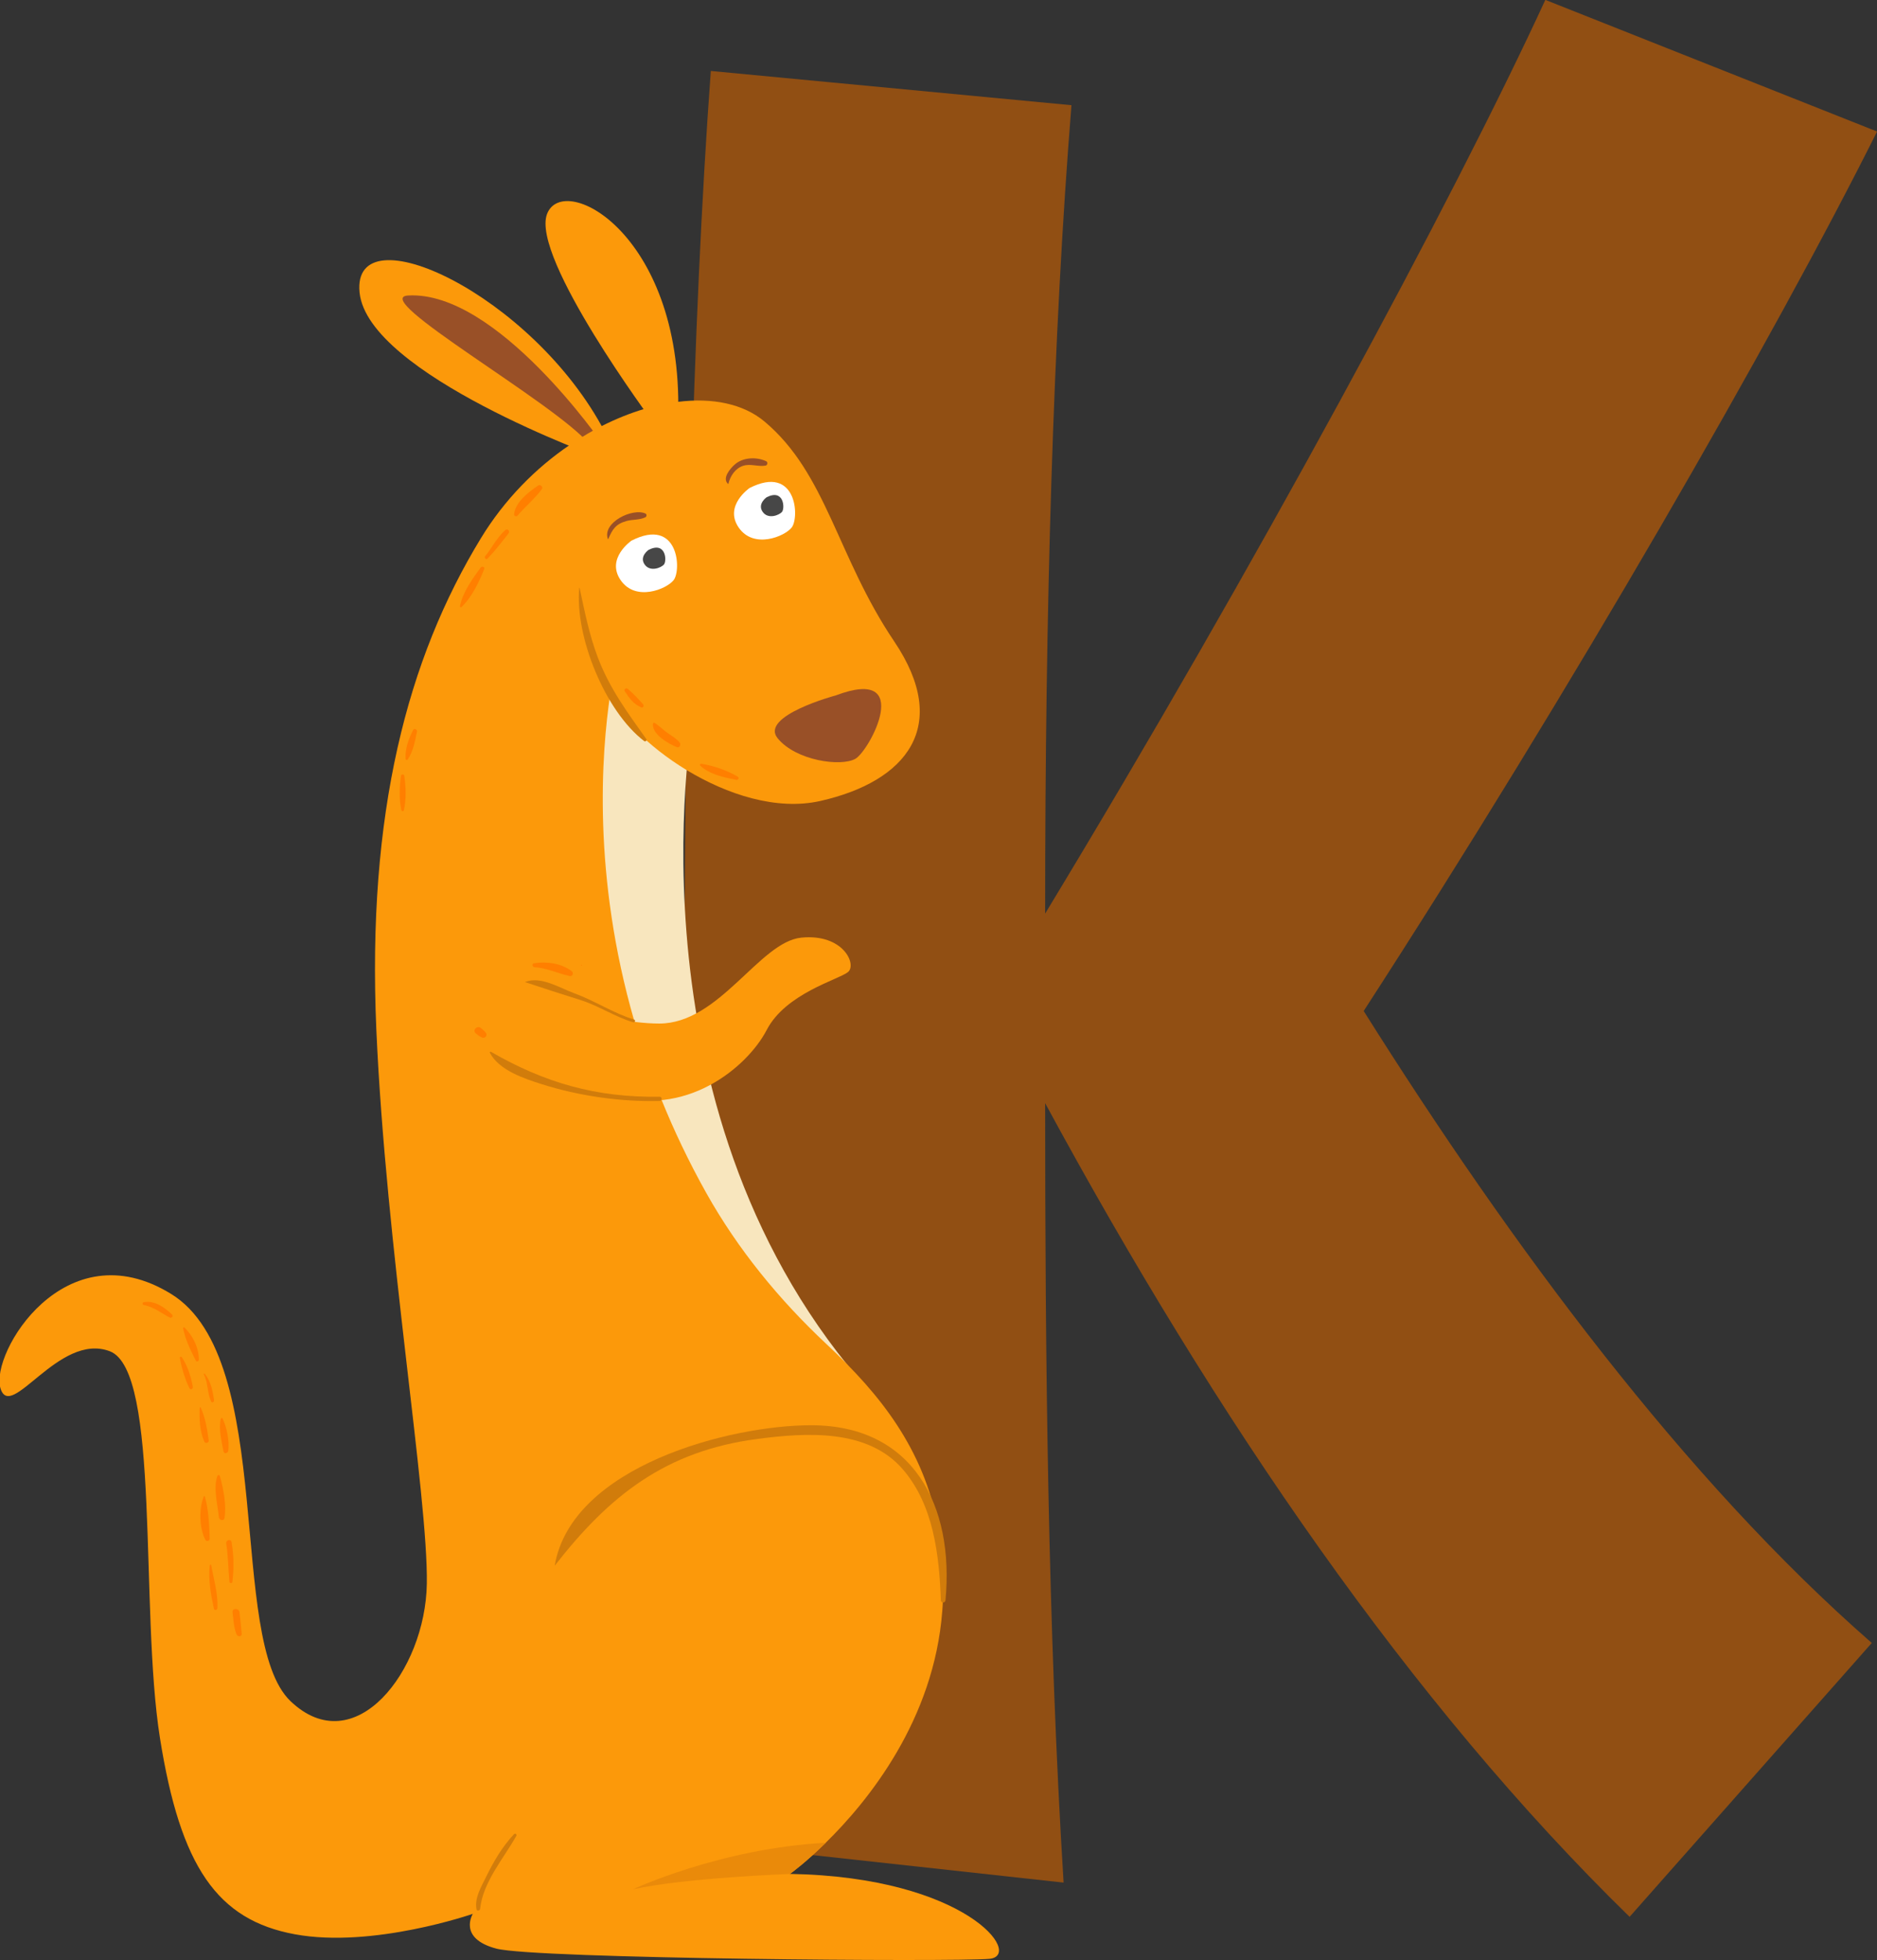 <?xml version="1.0" encoding="UTF-8" standalone="no"?>
<!-- Created with Inkscape (http://www.inkscape.org/) -->

<svg
   width="27.334mm"
   height="28.537mm"
   viewBox="0 0 27.334 28.537"
   version="1.1"
   id="svg46531"
   inkscape:version="1.1-rc (52f87abb86, 2021-05-02)"
   sodipodi:docname="k-kangaroo.svg"
   xmlns:inkscape="http://www.inkscape.org/namespaces/inkscape"
   xmlns:sodipodi="http://sodipodi.sourceforge.net/DTD/sodipodi-0.dtd"
   xmlns="http://www.w3.org/2000/svg"
   xmlns:svg="http://www.w3.org/2000/svg">
  <rect x="0" y="0" width="27.334" height="28.537" fill="#333333" stroke="none"/>
  <sodipodi:namedview
     id="namedview46533"
     pagecolor="#ffffff"
     bordercolor="#666666"
     borderopacity="1.0"
     objecttolerance="10.0"
     gridtolerance="10.0"
     guidetolerance="10.0"
     inkscape:pageshadow="2"
     inkscape:pageopacity="0.0"
     inkscape:pagecheckerboard="0"
     inkscape:document-units="mm"
     showgrid="false"
     fit-margin-top="0"
     fit-margin-left="0"
     fit-margin-right="0"
     fit-margin-bottom="0"
     inkscape:zoom="0.94875842"
     inkscape:cx="-146.50726"
     inkscape:cy="261.92126"
     inkscape:window-width="3840"
     inkscape:window-height="2066"
     inkscape:window-x="2869"
     inkscape:window-y="-11"
     inkscape:window-maximized="1"
     inkscape:current-layer="layer1" />
  <defs
     id="defs46528" />
  <g
     inkscape:label="Layer 1"
     inkscape:groupmode="layer"
     id="layer1"
     transform="translate(-143.896,-79.154)">
    <g
       id="g26280"
       transform="translate(121.561,-25.72)">
      <g
         id="g8944"
         transform="matrix(0.353,0,0,-0.353,49.67,106.789)">
        <path
           d="m 0,0 c -4.235,-8.471 -12.599,-23.024 -21.179,-36.274 6.083,-9.666 13.251,-19.332 20.961,-26.065 l -9.991,-11.296 c -9.014,8.798 -17.051,20.527 -24.111,33.559 0,-10.426 0.109,-21.612 0.761,-32.147 l -14.88,1.63 c -0.543,11.837 -0.76,23.132 -0.76,34.645 0,14.118 0.326,28.129 1.087,38.446 l 14.878,-1.412 c -0.76,-9.448 -1.086,-20.743 -1.086,-33.342 8.689,14.337 16.834,29.433 20.635,37.686 z"
           style="fill:#914f13;fill-opacity:1;fill-rule:nonzero;stroke:none"
           id="path8946" />
      </g>
      <g
         id="g8948"
         transform="matrix(0.353,0,0,-0.353,32.445,115.196)">
        <path
           d="m 0,0 c 0,0 -2.965,-15.575 6.337,-27.083 l -7.462,2.331 c 0,0 -6.854,20.308 -6.915,20.645 -0.061,0.338 2.288,6.301 2.288,6.301 z"
           style="fill:#f8e6be;fill-opacity:1;fill-rule:nonzero;stroke:none"
           id="path8950" />
      </g>
      <g
         id="g8952"
         transform="matrix(0.353,0,0,-0.353,31.086,111.545)">
        <path
           d="M 0,0 C 0,0 -9.619,3.46 -9.957,6.835 -10.294,10.21 -2.813,6.77 0.169,1.069 Z"
           style="fill:#fc990a;fill-opacity:1;fill-rule:nonzero;stroke:none"
           id="path8954" />
      </g>
      <g
         id="g8956"
         transform="matrix(0.353,0,0,-0.353,31.108,111.336)">
        <path
           d="M 0,0 C 0,0 -4.356,6.329 -8.016,6.118 -9.652,6.023 -2.025,1.73 -0.548,0 Z"
           style="fill:#995027;fill-opacity:1;fill-rule:nonzero;stroke:none"
           id="path8958" />
      </g>
      <g
         id="g8960"
         transform="matrix(0.353,0,0,-0.353,36.742,133.394)">
        <path
           d="m 0,0 c -1.434,-0.128 -18.732,0 -20.336,0.422 -1.603,0.422 -0.972,1.434 -0.972,1.434 0,0 -4.131,-1.434 -7.338,-0.843 -3.206,0.59 -4.725,2.784 -5.569,8.1 -0.843,5.316 0.041,15.148 -2.069,15.948 -2.109,0.8 -4.094,-2.953 -4.512,-1.519 -0.425,1.435 2.656,6.582 7.044,3.882 4.388,-2.7 2.278,-14.261 4.921,-16.792 2.646,-2.531 5.569,1.239 5.626,4.837 0.058,3.601 -1.687,13.895 -2.082,22.84 -0.392,8.944 1.279,15.316 4.317,20.292 0.975,1.599 2.265,2.892 3.652,3.834 0.182,0.125 0.364,0.243 0.55,0.351 0.142,0.088 0.284,0.172 0.429,0.249 0.118,0.065 0.239,0.129 0.357,0.19 0.581,0.293 1.161,0.526 1.735,0.698 0.479,0.142 0.952,0.243 1.408,0.297 1.417,0.176 2.686,-0.081 3.557,-0.806 2.575,-2.154 2.994,-5.57 5.357,-9.073 2.362,-3.503 0.506,-5.778 -3.038,-6.582 -1.813,-0.411 -3.865,0.267 -5.529,1.276 -1.589,0.965 -2.825,2.235 -3.145,3.142 -0.368,-2.457 -0.74,-7.509 0.992,-13.5 0.3,-1.05 0.672,-2.13 1.117,-3.23 0.51,-1.263 1.121,-2.552 1.85,-3.855 1.306,-2.332 3.01,-4.408 4.961,-6.237 0.291,-0.27 0.581,-0.551 0.861,-0.837 0.003,-0.004 0.01,-0.011 0.013,-0.017 1.968,-2.005 3.639,-4.442 3.906,-8.006 0.04,-0.5 0.05,-1.02 0.03,-1.57 0,-0.04 -0.003,-0.084 -0.007,-0.125 C -1.92,14.649 -1.927,14.497 -1.941,14.345 -2.282,9.852 -4.999,6.504 -6.747,4.79 -7.56,3.99 -8.165,3.547 -8.222,3.507 L -8.225,3.504 C -0.928,3.375 1.434,0.128 0,0"
           style="fill:#fc990a;fill-opacity:1;fill-rule:nonzero;stroke:none"
           id="path8962" />
      </g>
      <g
         id="g8964"
         transform="matrix(0.353,0,0,-0.353,31.85,111.029)">
        <path
           d="m 0,0 c 0,0 -5.063,6.807 -4.388,8.607 0.675,1.8 5.738,-0.9 5.4,-8.607 z"
           style="fill:#fc990a;fill-opacity:1;fill-rule:nonzero;stroke:none"
           id="path8966" />
      </g>
      <g
         id="g8968"
         transform="matrix(0.353,0,0,-0.353,29.327,132.665)">
        <path
           d="M 0,0 C 0.115,1.101 0.969,2.074 1.494,3.008 1.526,3.065 1.448,3.13 1.4,3.08 0.908,2.556 0.551,1.941 0.237,1.298 0.039,0.893 -0.236,0.445 -0.15,-0.02 -0.133,-0.112 -0.008,-0.079 0,0"
           style="fill:#d17c0b;fill-opacity:1;fill-rule:nonzero;stroke:none"
           id="path8970" />
      </g>
      <g
         id="g8972"
         transform="matrix(0.353,0,0,-0.353,30.417,127.665)">
        <path
           d="m 0,0 c 2.242,2.872 4.557,4.718 8.347,5.214 2.014,0.264 4.554,0.433 6.01,-1.261 1.264,-1.471 1.496,-3.542 1.561,-5.392 0.004,-0.125 0.181,-0.121 0.192,0 0.367,3.906 -1.334,7.21 -5.531,7.218 C 7.233,5.786 0.704,4.096 -0.009,0.005 -0.01,0.001 -0.004,-0.005 0,0"
           style="fill:#d17c0b;fill-opacity:1;fill-rule:nonzero;stroke:none"
           id="path8974" />
      </g>
      <g
         id="g8976"
         transform="matrix(0.353,0,0,-0.353,29.836,119.255)">
        <path
           d="m 0,0 c 0,0 3.46,-1.477 5.949,-1.477 2.489,0 4.134,3.376 5.864,3.544 1.73,0.169 2.295,-1.111 1.921,-1.42 C 13.36,0.338 11.166,-0.225 10.379,-1.744 9.591,-3.263 7.032,-5.428 3.91,-4.388 Z"
           style="fill:#fc990a;fill-opacity:1;fill-rule:nonzero;stroke:none"
           id="path8978" />
      </g>
      <g
         id="g8980"
         transform="matrix(0.353,0,0,-0.353,34.509,114.998)">
        <path
           d="M 0,0 C 0,0 -3.164,-0.844 -2.405,-1.772 -1.645,-2.7 0.211,-2.953 0.802,-2.616 1.392,-2.278 3.249,1.224 0,0"
           style="fill:#995027;fill-opacity:1;fill-rule:nonzero;stroke:none"
           id="path8982" />
      </g>
      <g
         id="g8984"
         transform="matrix(0.353,0,0,-0.353,29.469,120.203)">
        <path
           d="m 0,0 c 0.389,-0.725 1.404,-1.058 2.143,-1.293 1.524,-0.485 3.263,-0.734 4.86,-0.691 0.111,0.003 0.112,0.176 0,0.174 C 4.381,-1.85 2.263,-1.235 0.043,0.043 0.015,0.059 -0.015,0.028 0,0"
           style="fill:#d17c0b;fill-opacity:1;fill-rule:nonzero;stroke:none"
           id="path8986" />
      </g>
      <g
         id="g8988"
         transform="matrix(0.353,0,0,-0.353,29.984,119.174)">
        <path
           d="m 0,0 c 0.752,-0.252 1.514,-0.497 2.274,-0.735 0.763,-0.238 1.428,-0.7 2.184,-0.919 0.072,-0.021 0.102,0.09 0.031,0.112 C 3.633,-1.278 2.87,-0.767 2.028,-0.46 1.414,-0.236 0.655,0.26 0,0.01 -0.005,0.008 -0.005,0.002 0,0"
           style="fill:#d17c0b;fill-opacity:1;fill-rule:nonzero;stroke:none"
           id="path8990" />
      </g>
      <g
         id="g8992"
         transform="matrix(0.353,0,0,-0.353,30.77,113.435)">
        <path
           d="m 0,0 c -0.181,-2.011 1.073,-5.092 2.684,-6.317 0.049,-0.037 0.119,0.036 0.085,0.085 -0.784,1.102 -1.511,2.079 -2,3.362 C 0.414,-1.935 0.225,-0.972 0.016,0.002 0.014,0.011 0.001,0.008 0,0"
           style="fill:#d17c0b;fill-opacity:1;fill-rule:nonzero;stroke:none"
           id="path8994" />
      </g>
      <g
         id="g8996"
         transform="matrix(0.353,0,0,-0.353,31.532,112.745)">
        <path
           d="m 0,0 c 0,0 -1.069,-0.731 -0.45,-1.631 0.619,-0.9 1.896,-0.369 2.186,0 C 2.067,-1.209 1.941,0.984 0,0"
           style="fill:#ffffff;fill-opacity:1;fill-rule:nonzero;stroke:none"
           id="path8998" />
      </g>
      <g
         id="g9000"
         transform="matrix(0.353,0,0,-0.353,31.78,112.88)">
        <path
           d="m 0,0 c 0,0 -0.392,-0.269 -0.165,-0.599 0.227,-0.33 0.696,-0.135 0.802,0 C 0.759,-0.444 0.713,0.361 0,0"
           style="fill:#474747;fill-opacity:1;fill-rule:nonzero;stroke:none"
           id="path9002" />
      </g>
      <g
         id="g9004"
         transform="matrix(0.353,0,0,-0.353,33.251,111.979)">
        <path
           d="m 0,0 c 0,0 -1.069,-0.731 -0.45,-1.631 0.619,-0.9 1.895,-0.369 2.186,0 C 2.067,-1.209 1.941,0.984 0,0"
           style="fill:#ffffff;fill-opacity:1;fill-rule:nonzero;stroke:none"
           id="path9006" />
      </g>
      <g
         id="g9008"
         transform="matrix(0.353,0,0,-0.353,33.499,112.114)">
        <path
           d="m 0,0 c 0,0 -0.392,-0.269 -0.165,-0.599 0.227,-0.33 0.696,-0.135 0.802,0 C 0.759,-0.444 0.712,0.361 0,0"
           style="fill:#474747;fill-opacity:1;fill-rule:nonzero;stroke:none"
           id="path9010" />
      </g>
      <g
         id="g9012"
         transform="matrix(0.353,0,0,-0.353,31.193,112.722)">
        <path
           d="m 0,0 c 0.171,0.398 0.3,0.614 0.747,0.742 0.255,0.073 0.554,0.037 0.787,0.157 0.056,0.028 0.06,0.125 0,0.152 C 1.01,1.294 -0.257,0.687 -0.017,0.002 -0.015,-0.004 -0.003,-0.008 0,0"
           style="fill:#995027;fill-opacity:1;fill-rule:nonzero;stroke:none"
           id="path9014" />
      </g>
      <g
         id="g9016"
         transform="matrix(0.353,0,0,-0.353,32.942,111.918)">
        <path
           d="M 0,0 C 0.08,0.33 0.29,0.643 0.618,0.745 0.926,0.839 1.226,0.696 1.536,0.751 1.617,0.765 1.635,0.897 1.56,0.932 1.162,1.116 0.61,1.098 0.269,0.801 0.078,0.635 -0.271,0.229 -0.015,-0.004 -0.01,-0.009 -0.002,-0.007 0,0"
           style="fill:#995027;fill-opacity:1;fill-rule:nonzero;stroke:none"
           id="path9018" />
      </g>
      <g
         id="g9020"
         transform="matrix(0.353,0,0,-0.353,29.056,113.712)">
        <path
           d="M 0,0 C 0.422,0.399 0.724,1.033 0.937,1.567 0.973,1.658 0.839,1.696 0.79,1.629 0.457,1.174 0.044,0.599 -0.064,0.037 -0.071,0 -0.029,-0.027 0,0"
           style="fill:#ff7f00;fill-opacity:1;fill-rule:nonzero;stroke:none"
           id="path9022" />
      </g>
      <g
         id="g9024"
         transform="matrix(0.353,0,0,-0.353,29.436,113.006)">
        <path
           d="M 0,0 C 0.309,0.323 0.588,0.684 0.862,1.037 0.935,1.132 0.822,1.254 0.727,1.171 0.385,0.874 0.186,0.447 -0.099,0.099 -0.155,0.031 -0.063,-0.066 0,0"
           style="fill:#ff7f00;fill-opacity:1;fill-rule:nonzero;stroke:none"
           id="path9026" />
      </g>
      <g
         id="g9028"
         transform="matrix(0.353,0,0,-0.353,29.87,112.383)">
        <path
           d="M 0,0 C 0.316,0.374 0.723,0.705 1.008,1.099 1.072,1.187 0.946,1.308 0.858,1.248 0.479,0.993 -0.1,0.553 -0.137,0.057 -0.142,-0.01 -0.044,-0.052 0,0"
           style="fill:#ff7f00;fill-opacity:1;fill-rule:nonzero;stroke:none"
           id="path9030" />
      </g>
      <g
         id="g9032"
         transform="matrix(0.353,0,0,-0.353,28.217,116.67)">
        <path
           d="M 0,0 C 0.099,0.461 0.085,0.959 0.014,1.425 0.004,1.49 -0.108,1.49 -0.118,1.425 -0.189,0.96 -0.203,0.462 -0.104,0 -0.093,-0.052 -0.011,-0.052 0,0"
           style="fill:#ff7f00;fill-opacity:1;fill-rule:nonzero;stroke:none"
           id="path9034" />
      </g>
      <g
         id="g9036"
         transform="matrix(0.353,0,0,-0.353,28.274,115.93)">
        <path
           d="M 0,0 C 0.226,0.341 0.295,0.748 0.377,1.142 0.396,1.234 0.265,1.301 0.218,1.209 0.028,0.84 -0.112,0.447 -0.096,0.026 -0.094,-0.026 -0.028,-0.043 0,0"
           style="fill:#ff7f00;fill-opacity:1;fill-rule:nonzero;stroke:none"
           id="path9038" />
      </g>
      <g
         id="g9040"
         transform="matrix(0.353,0,0,-0.353,24.427,123.874)">
        <path
           d="M 0,0 C 0.418,-0.083 0.709,-0.322 1.073,-0.517 1.15,-0.559 1.235,-0.458 1.169,-0.393 0.868,-0.099 0.439,0.202 0,0.114 -0.057,0.103 -0.057,0.011 0,0"
           style="fill:#ff7f00;fill-opacity:1;fill-rule:nonzero;stroke:none"
           id="path9042" />
      </g>
      <g
         id="g9044"
         transform="matrix(0.353,0,0,-0.353,25.002,124.214)">
        <path
           d="M 0,0 C 0.08,-0.448 0.318,-0.926 0.523,-1.332 0.554,-1.393 0.645,-1.361 0.646,-1.299 0.657,-0.819 0.4,-0.296 0.055,0.032 0.03,0.056 -0.006,0.032 0,0"
           style="fill:#ff7f00;fill-opacity:1;fill-rule:nonzero;stroke:none"
           id="path9046" />
      </g>
      <g
         id="g9048"
         transform="matrix(0.353,0,0,-0.353,24.954,124.646)">
        <path
           d="M 0,0 C 0.076,-0.42 0.208,-0.867 0.399,-1.25 0.439,-1.331 0.551,-1.271 0.536,-1.192 0.461,-0.776 0.32,-0.318 0.08,0.034 0.051,0.075 -0.009,0.049 0,0"
           style="fill:#ff7f00;fill-opacity:1;fill-rule:nonzero;stroke:none"
           id="path9050" />
      </g>
      <g
         id="g9052"
         transform="matrix(0.353,0,0,-0.353,25.303,124.885)">
        <path
           d="M 0,0 C 0.185,-0.358 0.135,-0.757 0.302,-1.118 0.336,-1.191 0.432,-1.134 0.423,-1.067 0.365,-0.664 0.294,-0.302 0.043,0.025 0.024,0.05 -0.015,0.029 0,0"
           style="fill:#ff7f00;fill-opacity:1;fill-rule:nonzero;stroke:none"
           id="path9054" />
      </g>
      <g
         id="g9056"
         transform="matrix(0.353,0,0,-0.353,25.243,125.372)">
        <path
           d="M 0,0 C -0.021,-0.456 0.003,-0.977 0.194,-1.399 0.232,-1.483 0.385,-1.444 0.373,-1.35 0.315,-0.897 0.233,-0.406 0.044,0.012 0.034,0.035 0.001,0.021 0,0"
           style="fill:#ff7f00;fill-opacity:1;fill-rule:nonzero;stroke:none"
           id="path9058" />
      </g>
      <g
         id="g9060"
         transform="matrix(0.353,0,0,-0.353,25.55,125.531)">
        <path
           d="M 0,0 C -0.094,-0.418 0.035,-0.933 0.113,-1.346 0.135,-1.466 0.298,-1.422 0.31,-1.319 0.358,-0.891 0.254,-0.381 0.077,0.01 0.062,0.043 0.008,0.034 0,0"
           style="fill:#ff7f00;fill-opacity:1;fill-rule:nonzero;stroke:none"
           id="path9062" />
      </g>
      <g
         id="g9064"
         transform="matrix(0.353,0,0,-0.353,25.501,126.364)">
        <path
           d="M 0,0 C -0.184,-0.504 0.017,-1.18 0.06,-1.702 0.07,-1.823 0.267,-1.873 0.291,-1.733 0.38,-1.192 0.246,-0.522 0.102,0 0.087,0.053 0.017,0.047 0,0"
           style="fill:#ff7f00;fill-opacity:1;fill-rule:nonzero;stroke:none"
           id="path9066" />
      </g>
      <g
         id="g9068"
         transform="matrix(0.353,0,0,-0.353,25.302,126.664)">
        <path
           d="M 0,0 C -0.203,-0.49 -0.185,-1.313 0.069,-1.784 0.113,-1.867 0.249,-1.83 0.246,-1.736 0.229,-1.193 0.197,-0.524 0.048,0 0.041,0.026 0.009,0.022 0,0"
           style="fill:#ff7f00;fill-opacity:1;fill-rule:nonzero;stroke:none"
           id="path9070" />
      </g>
      <g
         id="g9072"
         transform="matrix(0.353,0,0,-0.353,25.629,127.347)">
        <path
           d="m 0,0 c 0.086,-0.522 0.081,-1.048 0.133,-1.573 0.008,-0.08 0.115,-0.079 0.124,0 0.064,0.545 0.059,1.094 -0.036,1.634 C 0.196,0.207 -0.024,0.144 0,0"
           style="fill:#ff7f00;fill-opacity:1;fill-rule:nonzero;stroke:none"
           id="path9074" />
      </g>
      <g
         id="g9076"
         transform="matrix(0.353,0,0,-0.353,25.39,127.664)">
        <path
           d="m 0,0 c -0.069,-0.599 0.046,-1.206 0.17,-1.791 0.018,-0.084 0.138,-0.059 0.143,0.019 0.033,0.6 -0.15,1.194 -0.256,1.78 C 0.051,0.043 0.003,0.03 0,0"
           style="fill:#ff7f00;fill-opacity:1;fill-rule:nonzero;stroke:none"
           id="path9078" />
      </g>
      <g
         id="g9080"
         transform="matrix(0.353,0,0,-0.353,25.722,128.348)">
        <path
           d="M 0,0 C 0.037,-0.312 0.045,-0.622 0.165,-0.915 0.206,-1.017 0.387,-1.019 0.377,-0.886 0.354,-0.59 0.318,-0.295 0.285,0 0.265,0.181 -0.022,0.181 0,0"
           style="fill:#ff7f00;fill-opacity:1;fill-rule:nonzero;stroke:none"
           id="path9082" />
      </g>
      <g
         id="g9084"
         transform="matrix(0.353,0,0,-0.353,29.262,119.918)">
        <path
           d="M 0,0 C 0.113,-0.096 0.121,-0.106 0.254,-0.172 0.385,-0.238 0.512,-0.08 0.41,0.031 0.354,0.101 0.289,0.163 0.216,0.216 0.067,0.341 -0.15,0.129 0,0"
           style="fill:#ff7f00;fill-opacity:1;fill-rule:nonzero;stroke:none"
           id="path9086" />
      </g>
      <g
         id="g9088"
         transform="matrix(0.353,0,0,-0.353,30.118,118.956)">
        <path
           d="m 0,0 c 0.515,-0.034 0.955,-0.253 1.447,-0.364 0.13,-0.029 0.185,0.13 0.086,0.205 C 1.104,0.164 0.497,0.245 -0.022,0.161 -0.117,0.145 -0.087,0.006 0,0"
           style="fill:#ff7f00;fill-opacity:1;fill-rule:nonzero;stroke:none"
           id="path9090" />
      </g>
      <g
         id="g9092"
         transform="matrix(0.353,0,0,-0.353,30.803,118.933)">
        <path
           d="M 0,0 C 0.022,0 0.022,0.034 0,0.034 -0.022,0.034 -0.022,0 0,0"
           style="fill:#ff7f00;fill-opacity:1;fill-rule:nonzero;stroke:none"
           id="path9094" />
      </g>
      <g
         id="g9096"
         transform="matrix(0.353,0,0,-0.353,31.843,115.414)">
        <path
           d="M 0,0 C -0.034,-0.436 0.649,-0.823 0.987,-0.957 1.106,-1.004 1.169,-0.84 1.101,-0.761 0.959,-0.596 0.783,-0.498 0.606,-0.375 0.42,-0.247 0.264,-0.074 0.071,0.041 0.039,0.061 0.003,0.035 0,0"
           style="fill:#ff7f00;fill-opacity:1;fill-rule:nonzero;stroke:none"
           id="path9098" />
      </g>
      <g
         id="g9100"
         transform="matrix(0.353,0,0,-0.353,31.433,114.938)">
        <path
           d="M 0,0 C 0.19,-0.288 0.358,-0.531 0.682,-0.667 0.759,-0.7 0.804,-0.589 0.757,-0.537 0.556,-0.314 0.353,-0.1 0.126,0.097 0.061,0.154 -0.053,0.081 0,0"
           style="fill:#ff7f00;fill-opacity:1;fill-rule:nonzero;stroke:none"
           id="path9102" />
      </g>
      <g
         id="g9104"
         transform="matrix(0.353,0,0,-0.353,32.533,116.022)">
        <path
           d="m 0,0 c 0.381,-0.36 0.993,-0.489 1.491,-0.584 0.077,-0.014 0.128,0.088 0.055,0.131 -0.442,0.261 -0.996,0.45 -1.5,0.532 C 0.003,0.086 -0.038,0.036 0,0"
           style="fill:#ff7f00;fill-opacity:1;fill-rule:nonzero;stroke:none"
           id="path9106" />
      </g>
      <g
         id="g9108"
         transform="matrix(0.353,0,0,-0.353,34.361,131.704)">
        <path
           d="m 0,0 c -0.813,-0.8 -1.418,-1.242 -1.475,-1.283 l -0.003,-0.003 c 0,0 -4.321,-0.155 -6.484,-0.635 0,0 3.615,1.691 7.962,1.921"
           style="fill:#ea8a0a;fill-opacity:1;fill-rule:nonzero;stroke:none"
           id="path9110" />
      </g>
    </g>
  </g>
</svg>
